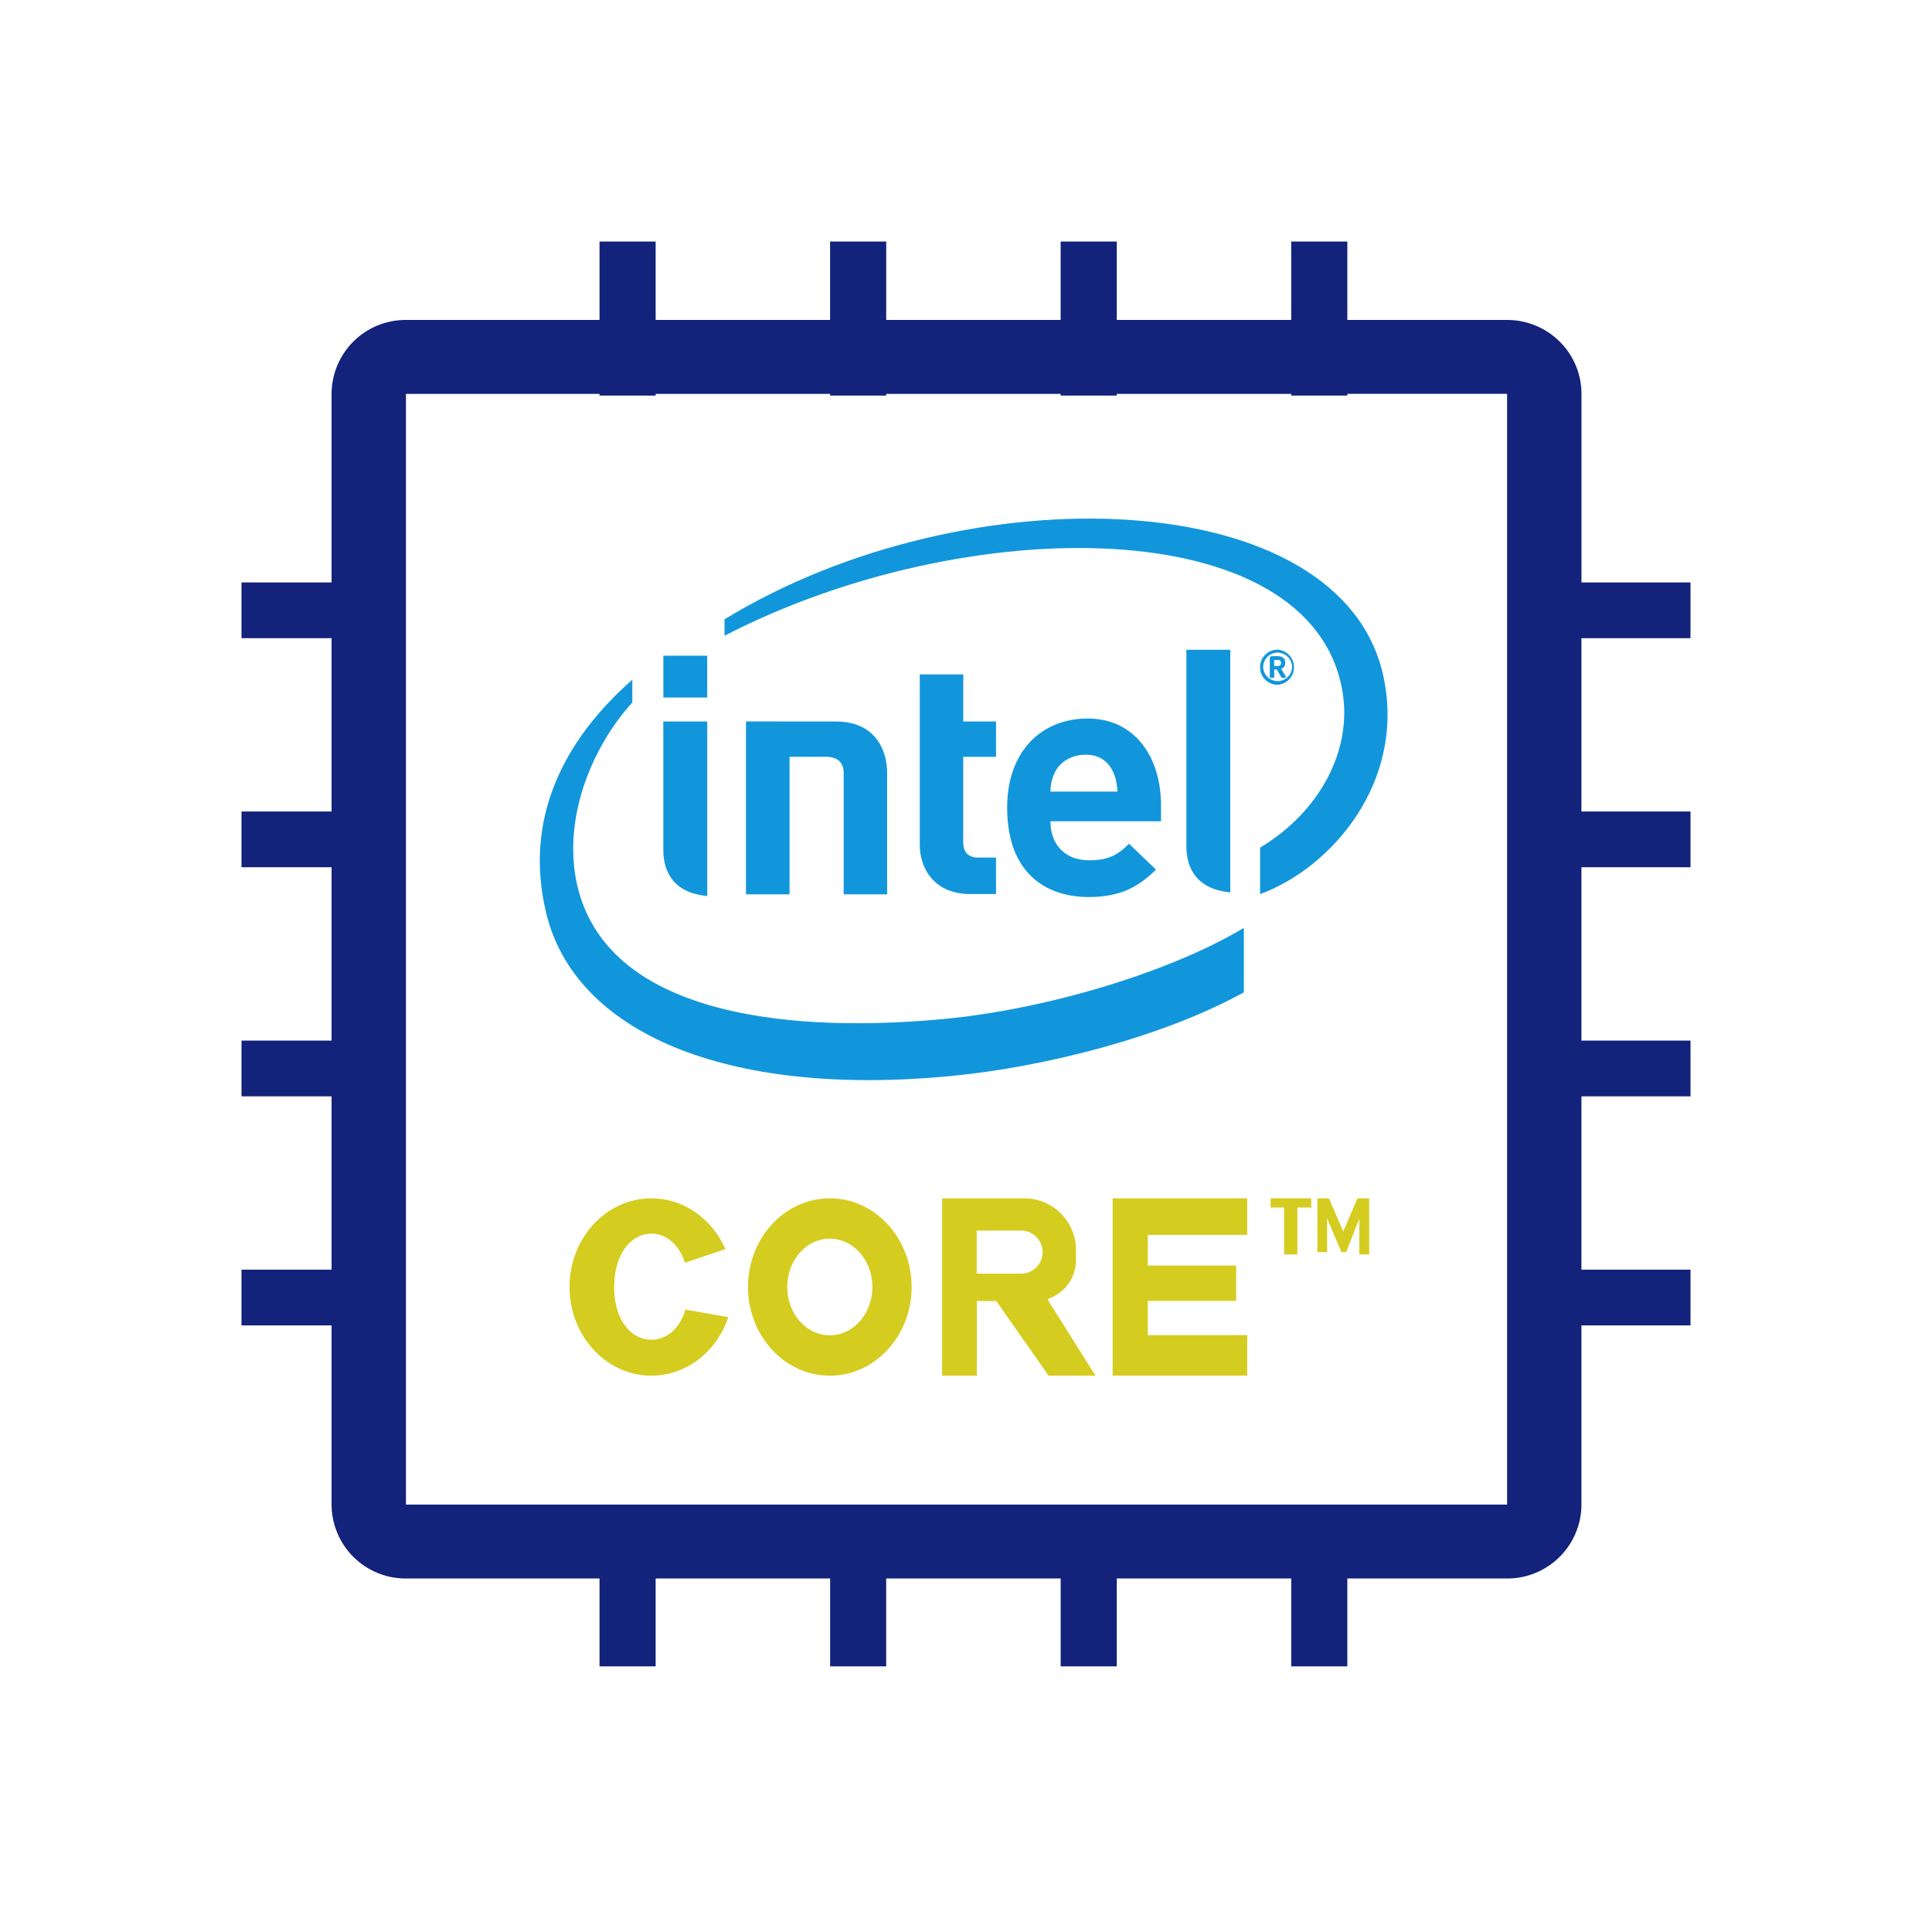 <?xml version="1.0" standalone="no"?><!DOCTYPE svg PUBLIC "-//W3C//DTD SVG 1.1//EN" "http://www.w3.org/Graphics/SVG/1.1/DTD/svg11.dtd"><svg t="1724233518410" class="icon" viewBox="0 0 1024 1024" version="1.1" xmlns="http://www.w3.org/2000/svg" p-id="7011" data-spm-anchor-id="a313x.search_index.0.i3.2bf43a81tmIsPd" xmlns:xlink="http://www.w3.org/1999/xlink" width="200" height="200"><path d="M439.821 635.136c23.949 0 43.354 21.043 43.354 47.002 0 25.946-19.405 46.989-43.354 46.989-23.936 0-43.354-21.043-43.354-46.989 0-25.958 19.418-46.989 43.354-46.989z m-94.592 0c17.306 0 32.256 11.008 39.206 26.906l-21.402 7.232c-3.162-9.69-9.946-15.411-17.805-15.411-10.88 0-19.712 10.97-19.712 28.275 0 17.293 8.832 27.942 19.712 27.942 8.09 0 15.027-5.875 18.074-15.987l22.707 4.032c-6.042 18.086-22.016 31.002-40.781 31.002-23.936 0-43.354-21.043-43.354-46.989 0-25.958 19.405-46.989 43.354-46.989z m197.645 0c14.63 0 26.573 11.392 27.354 25.728l0.038 1.485v5.606c0 9.587-6.272 17.702-14.976 20.531l0.461 1.075 24.87 39.565h-24.87l-27.686-39.565h-10.304v39.565h-18.419v-93.978h43.533z m118.182 0v19.379h-52.698v16.243h46.835v18.726h-46.835v18.138h52.698v21.504h-71.334v-93.978h71.334z m-221.235 21.402c-12.454 0-22.541 11.456-22.541 25.6 0 14.131 10.086 25.6 22.541 25.6 12.454 0 22.554-11.469 22.554-25.6 0-14.144-10.099-25.6-22.554-25.6z m101.299-4.301h-23.424v22.822h23.424c6.349 0 11.494-5.12 11.494-11.418a11.443 11.443 0 0 0-11.494-11.405z m153.856-17.088V640h-7.322v24.883h-7.04V640h-7.168v-4.864h21.53z m9.382 0l7.603 17.613 7.488-17.613h6.246v29.747h-5.248v-19.046l-6.912 17.792h-2.534l-7.603-17.792v17.792h-5.158v-28.493h6.118z" fill="#d5cc20" p-id="7012" data-spm-anchor-id="a313x.search_index.0.i5.2bf43a81tmIsPd" class=""></path><path d="M347.507 128v41.587h92.454V128h29.747v41.587h92.454V128h29.747v41.587h92.467V128h29.734v41.587h84.685c21.76 0 39.411 17.536 39.411 39.168v99.942H896v29.555h-57.805v91.866H896v29.542h-57.805v91.866H896v29.555h-57.805v91.866H896v29.542h-57.805v94.976a39.296 39.296 0 0 1-39.398 39.168H714.112V883.2h-29.734v-46.566h-92.467V883.2H562.176v-46.566h-92.48V883.2h-29.722v-46.566h-92.467V883.2h-29.747v-46.566h-102.605a39.296 39.296 0 0 1-39.411-39.168v-94.976H128v-29.542h47.744v-91.866H128v-29.542h47.744V459.648H128v-29.542h47.744v-91.866H128v-29.542h47.744v-99.968a39.296 39.296 0 0 1 39.424-39.155h102.592V128h29.747z m451.29 80.742H714.112v0.909h-29.734v-0.896h-92.467v0.896H562.176v-0.896h-92.48v0.896h-29.722v-0.896h-92.467v0.896h-29.747v-0.896h-102.605v588.71h583.642V208.742z" fill="#13227a" p-id="7013" data-spm-anchor-id="a313x.search_index.0.i0.2bf43a81tmIsPd" class=""></path><path d="M418.483 401.101v72.922H395.392v-91.648l47.68 0.038c20.224 0 27.136 14.362 27.136 27.392v64.218h-23.04v-64.102c0-5.466-2.778-8.819-9.6-8.819h-19.085z m157.056-1.088c-7.91 0-14.003 4.07-16.576 9.6-1.434 3.123-2.189 6.528-2.202 9.958h35.533c-0.435-9.971-4.928-19.558-16.768-19.558z m-18.778 35.354c0 11.827 7.347 20.608 20.48 20.608 10.176 0 15.258-2.829 21.171-8.781l14.259 13.722c-9.114 9.037-18.739 14.528-35.597 14.528-22.093 0-43.264-12.083-43.264-47.386 0-30.182 18.458-47.232 42.714-47.232 24.614 0 38.848 19.968 38.848 46.157v8.32h-58.624v0.064z m-42.47 38.502c-18.79 0-26.803-13.146-26.803-26.163v-90.266h23.066v24.96h17.37v18.726h-17.395v45.133c0 5.338 2.534 8.269 8.038 8.269h9.357v19.328H514.304z m-139.456-104.154h-23.245v-22.182h23.245v22.182z m0.064 105.216c-17.408-1.651-23.334-12.237-23.334-24.538v-67.981h23.296v92.595l0.038-0.064z m277.171-1.946c-17.395-1.69-23.27-12.262-23.27-24.512v-104.09h23.27v128.64-0.038zM733.44 359.424c-21.069-103.296-220.762-109.85-349.427-31.168v8.691c128.525-66.355 310.861-65.971 327.462 29.146 5.542 31.501-12.096 64.282-43.597 83.162v24.653c37.914-13.952 76.851-59.174 65.562-114.483zM499.507 540.16c-88.781 8.23-181.338-4.723-194.278-74.419-6.31-34.355 9.306-70.81 29.914-93.414v-12.083c-37.197 32.768-57.382 74.278-45.747 123.302 14.822 62.912 94.259 98.534 215.462 86.682 47.987-4.685 110.758-20.198 154.406-44.262v-34.163c-39.616 23.718-105.165 43.302-159.757 48.358z" fill="#1296db" p-id="7014" data-spm-anchor-id="a313x.search_index.0.i1.2bf43a81tmIsPd" class=""></path><path d="M678.976 351.27c0-1.126-0.691-1.485-2.176-1.485h-1.446v3.2l1.446 0.038c1.485 0 2.176-0.474 2.176-1.587v-0.166z m2.24 7.949h-1.702c-0.166 0-0.333-0.064-0.384-0.218l-2.342-4.006c-0.064-0.09-0.256-0.192-0.358-0.192h-1.05v3.994c0 0.218-0.166 0.461-0.435 0.461h-1.536c-0.205 0-0.384-0.256-0.384-0.461v-10.022c0-0.55 0.218-0.858 0.704-0.909 0.934-0.09 1.894-0.115 2.842-0.115 2.854 0 4.608 0.87 4.608 3.533v0.192c0 1.69-0.858 2.534-2.125 2.97l2.432 4.122c0 0.115 0.09 0.23 0.09 0.333 0.038 0.128-0.077 0.32-0.358 0.32v0.038-0.038z m-4.083-13.325a7.68 7.68 0 0 0-7.629 7.718 7.68 7.68 0 0 0 15.347 0.026 7.782 7.782 0 0 0-7.718-7.744z m0 17.05a9.293 9.293 0 0 1-9.267-9.293c0-5.146 4.134-9.318 9.254-9.318h0.013c4.89 0.307 8.704 4.39 8.704 9.306a9.306 9.306 0 0 1-8.704 9.306z" fill="#1296db" p-id="7015" data-spm-anchor-id="a313x.search_index.0.i4.2bf43a81tmIsPd" class=""></path></svg>